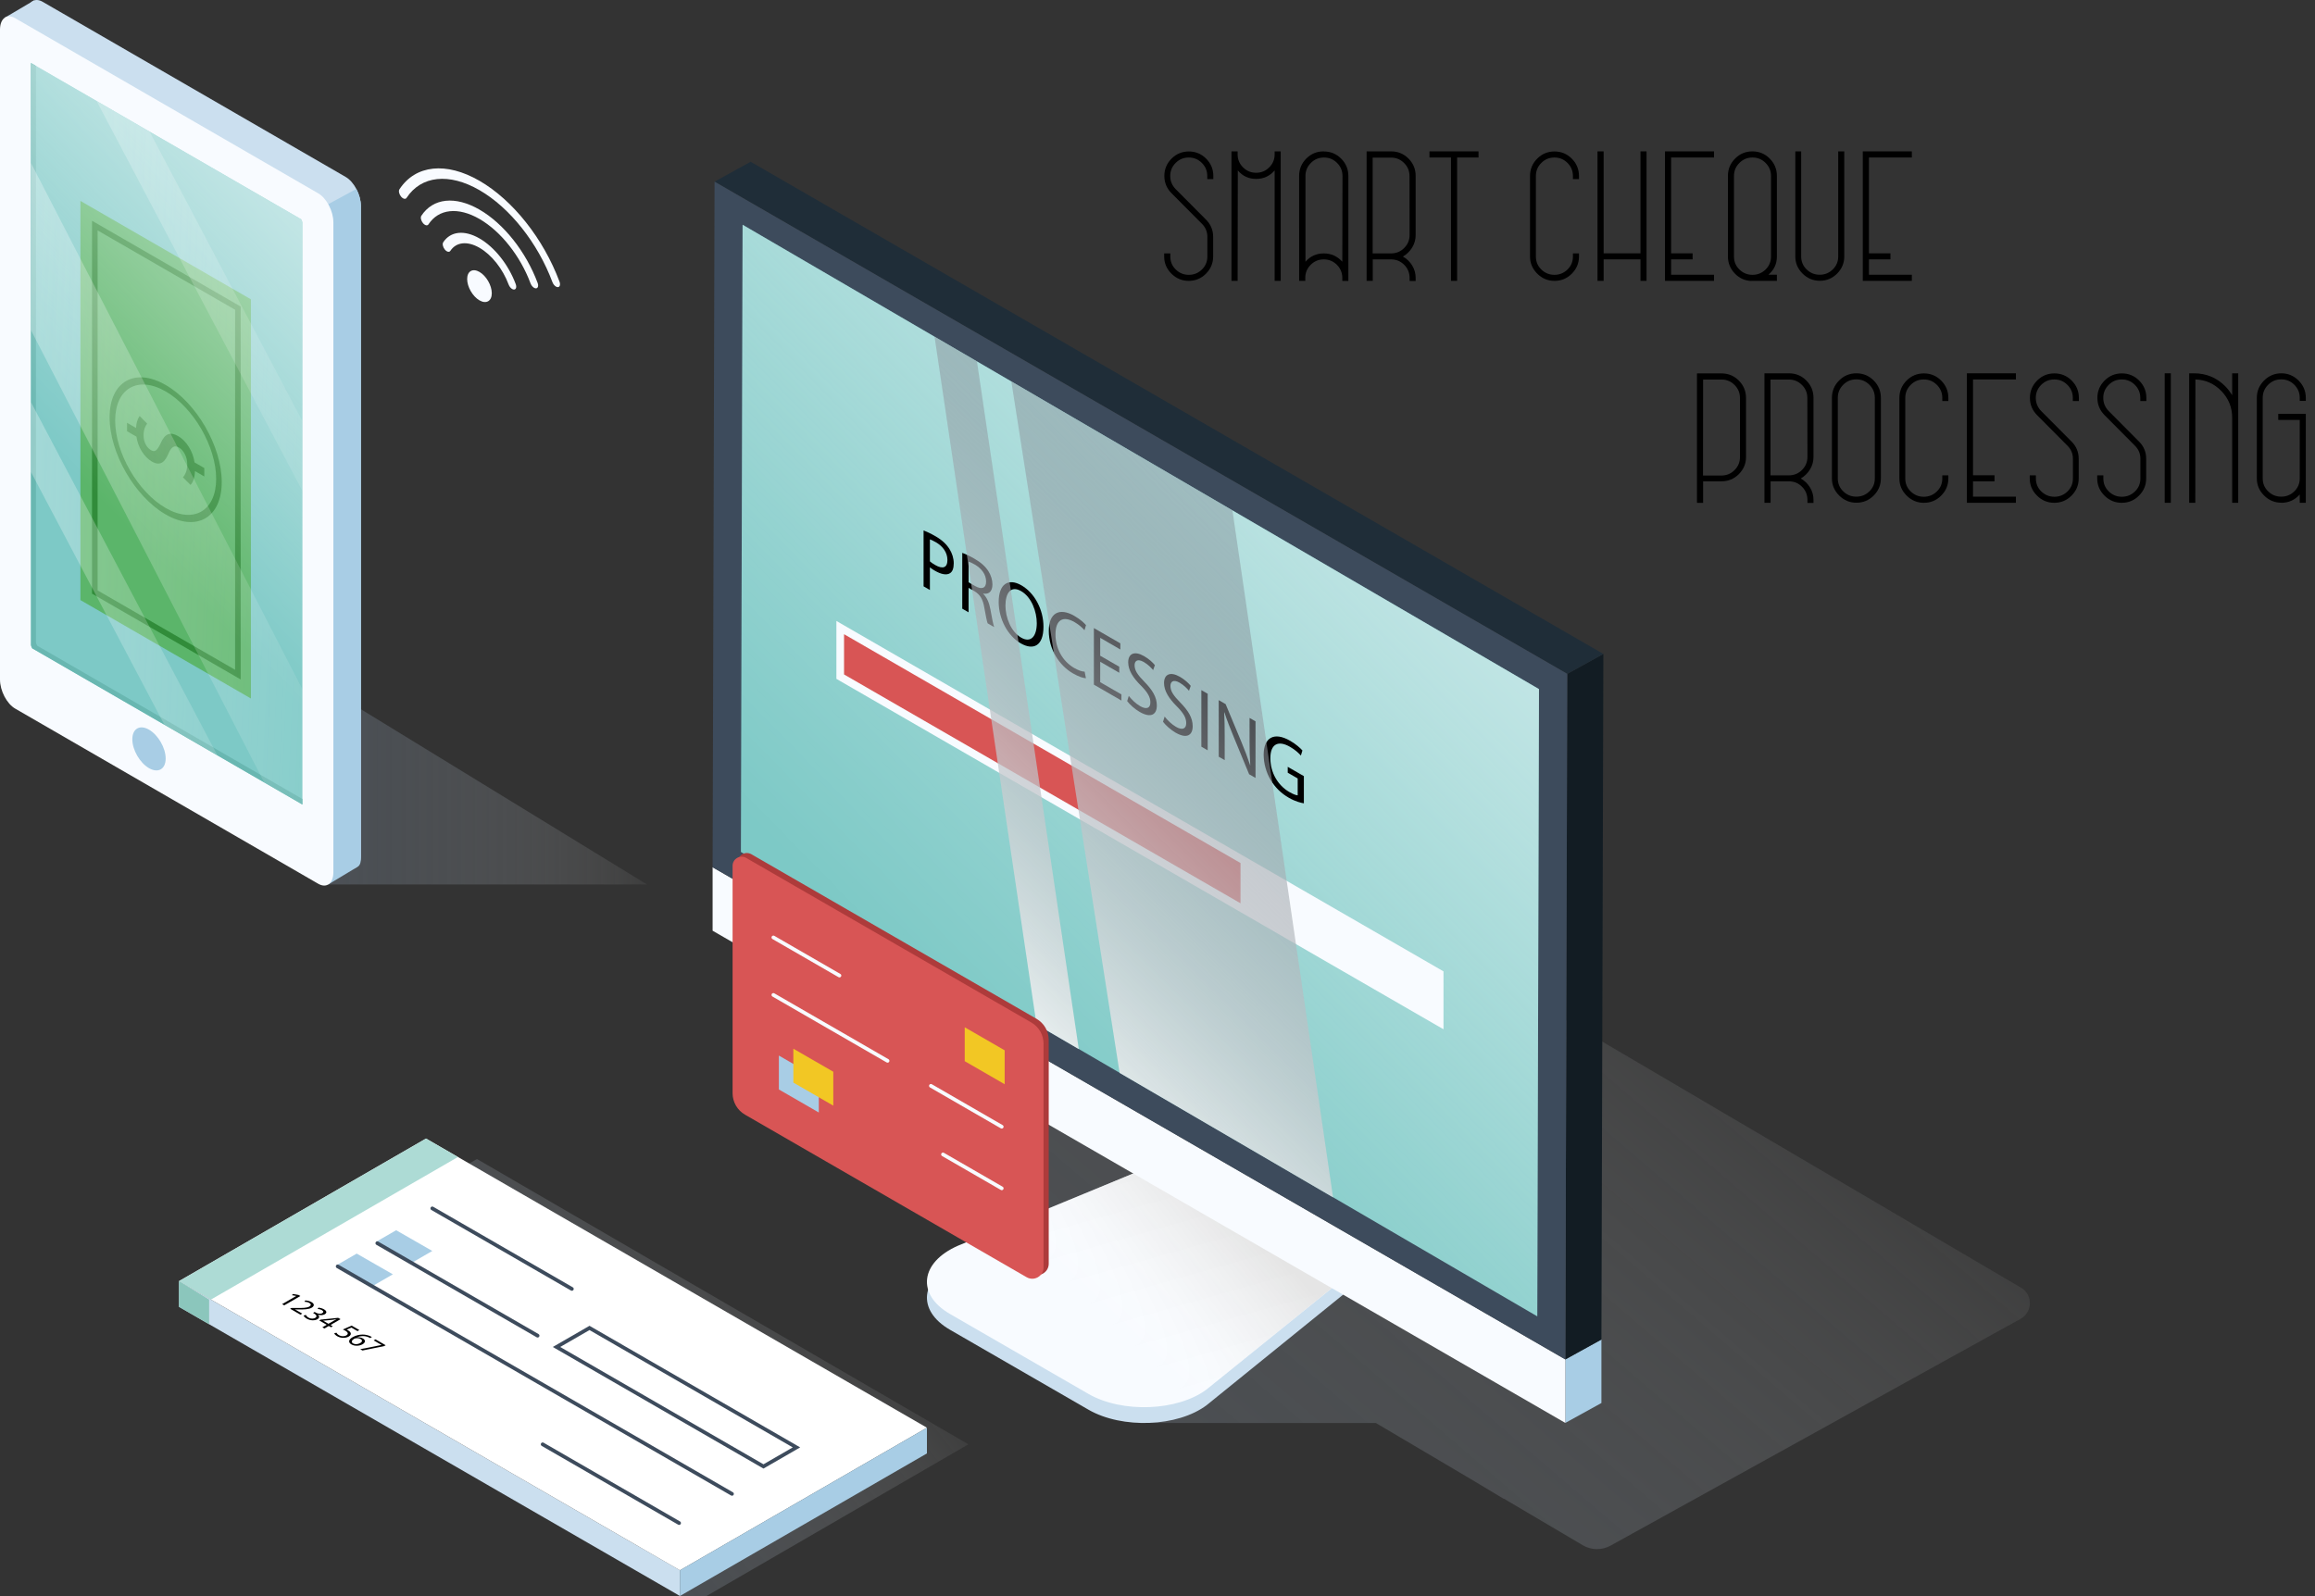 <?xml version="1.0" encoding="utf-8"?>
<!-- Generator: Adobe Illustrator 16.0.0, SVG Export Plug-In . SVG Version: 6.00 Build 0)  -->
<!DOCTYPE svg PUBLIC "-//W3C//DTD SVG 1.1//EN" "http://www.w3.org/Graphics/SVG/1.1/DTD/svg11.dtd">
<svg version="1.1" xmlns="http://www.w3.org/2000/svg" xmlns:xlink="http://www.w3.org/1999/xlink" x="0px" y="0px"
	 width="625.694px" height="431.475px" viewBox="0 0 625.694 431.475" enable-background="new 0 0 625.694 431.475"
	 xml:space="preserve">
<rect x="0" y="0" width="625.694" height="431.475" fill="#333333" stroke="none"/>
<g id="Background">
	<g id="XMLID_2289_">
		<g id="XMLID_2683_">
			<linearGradient id="XMLID_2_" gradientUnits="userSpaceOnUse" x1="199.657" y1="213.148" x2="-7.657" y2="213.148">
				<stop  offset="0.061" style="stop-color:#FFFFFF;stop-opacity:0"/>
				<stop  offset="0.12" style="stop-color:#DFE1E3;stop-opacity:0.128"/>
				<stop  offset="0.212" style="stop-color:#B3B8BD;stop-opacity:0.325"/>
				<stop  offset="0.301" style="stop-color:#9198A0;stop-opacity:0.516"/>
				<stop  offset="0.385" style="stop-color:#79818A;stop-opacity:0.697"/>
				<stop  offset="0.462" style="stop-color:#6A737D;stop-opacity:0.863"/>
				<stop  offset="0.526" style="stop-color:#656E79"/>
			</linearGradient>
			<polygon id="XMLID_1019_" opacity="0.5" fill="url(#XMLID_2_)" points="88.712,239.115 174.86,239.115 90.106,187.182 			"/>
			<path id="XMLID_2210_" fill="#CBDFEF" d="M93.434,234.258l-81.891-47.106c-2.269-1.31-4.108-4.824-4.108-7.849V3.598
				c0-3.024,1.839-4.415,4.108-3.105l81.891,47.346c2.269,1.31,4.107,4.824,4.107,7.848v175.705
				C97.542,234.417,95.703,235.568,93.434,234.258z"/>
			<path id="XMLID_2098_" fill="#A8CDE5" d="M96.316,51.08l-7.604,4.119v167.759v8.813v7.344l7.791-4.69
				c1.039-0.516,1.039-1.637,1.039-3.032V55.688C97.542,54.161,97.072,52.51,96.316,51.08z"/>
			<polygon id="XMLID_2211_" fill="#CBDFEF" points="9.185,0.128 1.28,4.792 18.168,14.661 			"/>
			<path id="XMLID_2162_" fill="#F8FBFF" d="M85.999,238.919L4.107,191.573C1.839,190.263,0,186.75,0,183.724V8.02
				c0-3.025,1.839-4.415,4.107-3.105L85.999,52.26c2.269,1.31,4.107,4.824,4.107,7.849v175.705
				C90.106,238.838,88.268,240.229,85.999,238.919z"/>
			<path id="XMLID_2218_" fill="#7DC9C6" d="M8.707,175.271c-0.154-0.252-0.314-0.656-0.331-0.869l0.001-157.35l73.022,42.225
				c0.155,0.252,0.314,0.657,0.332,0.87l-0.001,157.35L8.707,175.271z"/>
			<path id="XMLID_2579_" fill="#69B7B1" d="M10.055,174.562c-0.154-0.253-0.314-0.657-0.331-0.869l0-155.861l-1.348-0.78
				l-0.001,157.35c0.017,0.213,0.177,0.617,0.331,0.869l73.022,42.226v-1.489L10.055,174.562z"/>
			<path id="XMLID_2097_" fill="#A8CDE5" d="M44.776,205.066c0,2.873-2.017,4.038-4.505,2.602s-4.505-4.931-4.505-7.804
				s2.017-4.037,4.505-2.601S44.776,202.193,44.776,205.066z"/>
			<g id="XMLID_1894_">
				<polygon id="XMLID_2115_" fill="#5BB56A" points="67.817,80.923 67.817,188.838 21.735,162.233 21.735,54.317 				"/>
				<g id="XMLID_2109_">
					<path id="XMLID_2111_" fill="#318C3A" d="M65.054,82.879v100.813l-40.179-23.198V59.682L65.054,82.879z M63.547,181.082V83.75
						L26.382,62.292v97.332L63.547,181.082z"/>
				</g>
				<g id="XMLID_1896_">
					<path id="XMLID_2108_" fill="#318C3A" d="M43.443,119.787c-0.981,2.098-1.578,2.523-2.662,1.897
						c-0.909-0.525-1.972-1.878-1.972-3.963c0-1.806,0.573-2.631,0.848-3.028l0.117-0.168l-2.029-2.059l-0.085,0.124
						c-0.534,0.78-0.826,1.801-0.891,3.117l-2.432-1.404v2.28l2.53,1.46c0.441,2.889,2.069,5.52,4.188,6.743
						c2.519,1.455,3.667-0.24,4.531-2.286c0.776-1.763,1.583-2.199,2.785-1.505c1.323,0.764,2.247,2.613,2.247,4.497
						c0,1.956-0.728,3.025-1.041,3.395l-0.14,0.166l2.056,2.037l0.088-0.091c0.635-0.66,1.07-2.07,1.13-3.633l2.503,1.445v-2.28
						l-2.628-1.517c-0.437-2.986-2.192-5.822-4.415-7.105C45.999,116.652,44.584,117.215,43.443,119.787z"/>
					<g id="XMLID_1898_">
						<path id="XMLID_1899_" fill="#318C3A" d="M59.932,130.328c0,9.649-6.799,13.574-15.155,8.75
							c-8.356-4.825-15.155-16.601-15.155-26.25c0-9.65,6.799-13.575,15.155-8.751C53.132,108.902,59.932,120.678,59.932,130.328z
							 M31.128,113.699c0,8.689,6.123,19.294,13.648,23.639c7.525,4.344,13.648,0.81,13.648-7.88c0-8.69-6.123-19.295-13.648-23.64
							C37.251,101.474,31.128,105.008,31.128,113.699z"/>
					</g>
				</g>
			</g>
			
				<linearGradient id="XMLID_3_" gradientUnits="userSpaceOnUse" x1="-124.695" y1="134.833" x2="-5.324" y2="18.952" gradientTransform="matrix(1 0 0 1 151.661 0)">
				<stop  offset="0" style="stop-color:#FFFFFF;stop-opacity:0"/>
				<stop  offset="1" style="stop-color:#F8FBFF"/>
			</linearGradient>
			<path id="XMLID_2096_" fill="url(#XMLID_3_)" d="M8.707,175.271c-0.154-0.252-0.314-0.656-0.331-0.869l0.001-157.35
				l73.022,42.225c0.155,0.252,0.314,0.657,0.332,0.87l-0.001,157.35L8.707,175.271z"/>
			<g id="XMLID_2091_" opacity="0.6">
				
					<linearGradient id="XMLID_4_" gradientUnits="userSpaceOnUse" x1="2.21" y1="831.08" x2="-192.909" y2="1053.077" gradientTransform="matrix(0.467 0.884 -0.615 0.977 629.894 -697.972)">
					<stop  offset="0" style="stop-color:#FFFFFF;stop-opacity:0"/>
					<stop  offset="1" style="stop-color:#F8FBFF"/>
				</linearGradient>
				<polygon id="XMLID_2095_" fill="url(#XMLID_4_)" points="81.729,217.497 81.729,186.319 8.376,44.063 8.376,89.28 
					71.415,211.532 				"/>
				
					<linearGradient id="XMLID_5_" gradientUnits="userSpaceOnUse" x1="15.775" y1="843.006" x2="-179.338" y2="1064.995" gradientTransform="matrix(0.467 0.884 -0.615 0.977 629.894 -697.972)">
					<stop  offset="0" style="stop-color:#FFFFFF;stop-opacity:0"/>
					<stop  offset="1" style="stop-color:#F8FBFF"/>
				</linearGradient>
				<polygon id="XMLID_2094_" fill="url(#XMLID_5_)" points="58.762,204.215 8.376,108.736 8.376,127.613 44.425,195.925 				"/>
				
					<linearGradient id="XMLID_6_" gradientUnits="userSpaceOnUse" x1="-26.157" y1="806.153" x2="-221.273" y2="1028.145" gradientTransform="matrix(0.467 0.884 -0.615 0.977 629.894 -697.972)">
					<stop  offset="0" style="stop-color:#FFFFFF;stop-opacity:0"/>
					<stop  offset="1" style="stop-color:#F8FBFF"/>
				</linearGradient>
				<polygon id="XMLID_2093_" fill="url(#XMLID_6_)" points="81.73,113.843 40.437,35.59 26.1,27.3 81.73,132.72 				"/>
			</g>
		</g>
		<g id="XMLID_1854_">
			<linearGradient id="XMLID_7_" gradientUnits="userSpaceOnUse" x1="503.138" y1="203.656" x2="100.025" y2="674.492">
				<stop  offset="0.061" style="stop-color:#FFFFFF;stop-opacity:0"/>
				<stop  offset="0.12" style="stop-color:#DFE1E3;stop-opacity:0.128"/>
				<stop  offset="0.212" style="stop-color:#B3B8BD;stop-opacity:0.325"/>
				<stop  offset="0.301" style="stop-color:#9198A0;stop-opacity:0.516"/>
				<stop  offset="0.385" style="stop-color:#79818A;stop-opacity:0.697"/>
				<stop  offset="0.462" style="stop-color:#6A737D;stop-opacity:0.863"/>
				<stop  offset="0.526" style="stop-color:#656E79"/>
			</linearGradient>
			<path id="XMLID_2197_" opacity="0.5" fill="url(#XMLID_7_)" d="M245.999,300.845l67.243-38.663l96.375,5.64l136.632,80.313
				c3.224,1.895,3.168,6.574-0.1,8.393l-110.829,61.32c-2.354,1.311-5.227,1.272-7.546-0.1l-21.368-12.627v0.07l-9.113-5.456
				l-25.431-15.028h-60.696l20.457-24.287l-85.697-51.305C242.785,307.235,242.825,302.669,245.999,300.845z"/>
			<g id="XMLID_1857_">
				<path id="XMLID_2196_" fill="#CBDFEF" d="M256.762,359.502l37.422,21.605c9.109,5.259,24.159,4.675,31.968-1.24l45.65-36.967
					l-50.115-28.934l-62.777,27.078C248.665,345.553,247.653,354.243,256.762,359.502z"/>
				<path id="XMLID_2192_" fill="#F8FBFF" d="M256.762,355.235l37.422,21.606c9.109,5.259,24.159,4.675,31.968-1.24l42.674-34.525
					l-50.115-28.935l-59.8,24.638C248.665,341.287,247.653,349.976,256.762,355.235z"/>
				<linearGradient id="XMLID_8_" gradientUnits="userSpaceOnUse" x1="297.066" y1="355.382" x2="327.913" y2="323.195">
					<stop  offset="0" style="stop-color:#FFFFFF;stop-opacity:0"/>
					<stop  offset="0.539" style="stop-color:#EEEEEE;stop-opacity:0.539"/>
					<stop  offset="1" style="stop-color:#E5E5E5"/>
				</linearGradient>
				<path id="XMLID_2182_" fill="url(#XMLID_8_)" d="M256.762,355.235l37.422,21.606c9.109,5.259,24.159,4.675,31.968-1.24
					l42.674-34.525l-50.115-28.935l-59.8,24.638C248.665,341.287,247.653,349.976,256.762,355.235z"/>
				<g id="XMLID_1860_">
					<polygon id="XMLID_1893_" fill="#A8CDE5" points="423.075,367.521 432.83,362.142 432.83,379.304 423.075,384.683 					"/>
					<polygon id="XMLID_1892_" fill="#F8FBFF" points="423.075,367.521 423.075,384.683 192.602,251.62 192.602,234.458 					"/>
					<polygon id="XMLID_1891_" fill="#121C23" points="423.602,182.173 433.355,176.794 432.83,362.142 423.075,367.521 					"/>
					<polygon id="XMLID_1890_" fill="#1F2D38" points="193.128,49.11 202.883,43.73 433.355,176.794 423.602,182.173 					"/>
					<polygon id="XMLID_1889_" fill="#3D4B5C" points="423.602,182.173 423.075,367.521 192.602,234.458 193.128,49.11 					"/>
					<g id="XMLID_1861_">
						<polygon id="XMLID_1888_" fill="#7DC9C6" points="415.954,186.298 415.496,355.87 200.249,230.333 200.707,60.761 						"/>
						<linearGradient id="XMLID_10_" gradientUnits="userSpaceOnUse" x1="248.253" y1="267.08" x2="485.474" y2="34.159">
							<stop  offset="0" style="stop-color:#FFFFFF;stop-opacity:0"/>
							<stop  offset="1" style="stop-color:#F8FBFF"/>
						</linearGradient>
						<polygon id="XMLID_2223_" fill="url(#XMLID_10_)" points="415.954,186.298 415.496,355.87 200.249,230.333 200.707,60.761 
													"/>
						<g id="XMLID_2344_">
							<g id="XMLID_2333_">
								<path d="M249.623,143.407c0.825,0.318,1.906,0.806,3.281,1.6c1.69,0.976,2.928,2.145,3.714,3.415
									c0.727,1.146,1.159,2.507,1.159,3.868c0,1.384-0.354,2.27-1.021,2.678c-0.904,0.59-2.377,0.307-4.048-0.658
									c-0.511-0.295-0.982-0.59-1.376-0.931v6.126l-1.709-0.987V143.407z M251.332,151.769c0.374,0.329,0.845,0.646,1.415,0.976
									c2.063,1.191,3.321,0.76,3.321-1.35c0-2.02-1.238-3.71-3.125-4.8c-0.746-0.431-1.316-0.691-1.611-0.771V151.769z"/>
								<path d="M260.078,149.467c0.864,0.295,2.103,0.896,3.282,1.577c1.828,1.055,3.006,2.122,3.832,3.46
									c0.668,1.066,1.041,2.325,1.041,3.505c0,2.019-1.101,2.723-2.496,2.461v0.068c1.021,0.998,1.631,2.439,1.946,4.209
									c0.432,2.382,0.746,4.039,1.021,4.788l-1.768-1.021c-0.217-0.556-0.511-2.042-0.885-4.164
									c-0.394-2.337-1.101-3.54-2.653-4.504l-1.611-0.93v6.625l-1.709-0.986V149.467z M261.788,157.419l1.749,1.01
									c1.828,1.056,2.987,0.568,2.987-1.18c0-1.974-1.238-3.551-3.046-4.617c-0.824-0.477-1.415-0.727-1.689-0.794V157.419z"/>
								<path d="M282.029,169.423c0,5.264-2.771,6.456-6.151,4.503c-3.497-2.019-5.954-6.568-5.954-11.197
									c0-4.855,2.614-6.522,6.151-4.48C279.691,160.336,282.029,164.886,282.029,169.423z M271.752,163.739
									c0,3.268,1.533,7.08,4.225,8.634c2.711,1.565,4.244-0.431,4.244-3.903c0-3.041-1.375-7.011-4.225-8.656
									C273.167,158.181,271.752,160.381,271.752,163.739z"/>
								<path d="M293.507,183.356c-0.628,0-1.886-0.363-3.498-1.293c-3.733-2.155-6.543-6.5-6.543-11.515
									c0-4.788,2.811-6.41,6.917-4.039c1.651,0.953,2.692,1.963,3.144,2.496l-0.412,1.373c-0.648-0.738-1.572-1.543-2.672-2.179
									c-3.105-1.792-5.168-0.692-5.168,3.324c0,3.744,1.867,7.227,5.09,9.087c1.041,0.601,2.103,0.964,2.79,0.976L293.507,183.356
									z"/>
								<path d="M302.509,181.883l-5.149-2.973v5.514l5.738,3.313v1.656l-7.447-4.3V169.8l7.152,4.13v1.656l-5.443-3.143v4.833
									l5.149,2.973V181.883z"/>
								<path d="M305.084,188.134c0.766,0.987,1.886,2.087,3.066,2.768c1.748,1.01,2.77,0.533,2.77-1.01
									c0-1.429-0.707-2.655-2.495-4.481c-2.162-2.133-3.498-4.197-3.498-6.353c0-2.382,1.71-3.165,4.284-1.679
									c1.355,0.783,2.338,1.713,2.928,2.439l-0.472,1.339c-0.433-0.522-1.317-1.486-2.515-2.178
									c-1.809-1.044-2.496-0.193-2.496,0.851c0,1.429,0.805,2.598,2.633,4.47c2.24,2.292,3.379,4.197,3.379,6.443
									c0,2.36-1.513,3.528-4.637,1.725c-1.277-0.737-2.672-1.974-3.379-2.927L305.084,188.134z"/>
								<path d="M314.773,193.729c0.766,0.987,1.887,2.088,3.066,2.769c1.748,1.009,2.77,0.533,2.77-1.01
									c0-1.43-0.707-2.655-2.495-4.481c-2.161-2.133-3.498-4.198-3.498-6.354c0-2.382,1.71-3.165,4.284-1.679
									c1.355,0.782,2.338,1.713,2.928,2.439l-0.472,1.339c-0.433-0.522-1.316-1.486-2.515-2.178
									c-1.809-1.044-2.496-0.193-2.496,0.851c0,1.43,0.805,2.598,2.633,4.47c2.24,2.292,3.379,4.198,3.379,6.444
									c0,2.36-1.512,3.528-4.637,1.725c-1.277-0.737-2.672-1.974-3.379-2.927L314.773,193.729z"/>
								<path d="M326.408,187.558v15.293l-1.709-0.986v-15.293L326.408,187.558z"/>
								<path d="M329.396,204.576v-15.293l1.866,1.077l4.245,10.188c0.981,2.359,1.748,4.413,2.377,6.341l0.039,0
									c-0.156-2.133-0.196-4.017-0.196-6.399v-6.399l1.611,0.931v15.293l-1.729-0.998l-4.205-10.188
									c-0.923-2.235-1.808-4.493-2.476-6.535l-0.06-0.012c0.1,1.986,0.139,3.846,0.139,6.388v6.534L329.396,204.576z"/>
								<path d="M352.408,217.181c-0.767-0.125-2.279-0.476-4.067-1.508c-2.005-1.157-3.655-2.701-4.952-4.879
									c-1.14-1.928-1.848-4.379-1.848-6.761c0.02-4.549,2.731-6.319,7.172-3.755c1.533,0.885,2.732,1.962,3.302,2.609
									l-0.413,1.373c-0.707-0.771-1.592-1.577-2.927-2.348c-3.224-1.861-5.325-0.761-5.325,3.074c0,3.88,2.023,7.34,5.108,9.121
									c1.12,0.646,1.886,0.907,2.279,0.907v-4.561l-2.692-1.554v-1.589l4.363,2.519V217.181z"/>
							</g>
							<polygon id="XMLID_2274_" fill="#F8FBFF" points="390.144,278.264 226.06,183.53 226.06,167.875 390.144,262.609 							"/>
							<polygon id="XMLID_2279_" fill="#D85555" points="335.283,233.322 228.127,171.456 228.127,182.336 335.283,244.204 							
								"/>
						</g>
						<linearGradient id="XMLID_12_" gradientUnits="userSpaceOnUse" x1="254.027" y1="276.203" x2="428.935" y2="101.295">
							<stop  offset="0" style="stop-color:#FFFFFF"/>
							<stop  offset="0.235" style="stop-color:#C6CACE;stop-opacity:0.765"/>
							<stop  offset="0.494" style="stop-color:#8F959D;stop-opacity:0.506"/>
							<stop  offset="0.717" style="stop-color:#666F7A;stop-opacity:0.283"/>
							<stop  offset="0.893" style="stop-color:#4D5864;stop-opacity:0.107"/>
							<stop  offset="1" style="stop-color:#444F5C;stop-opacity:0"/>
						</linearGradient>
						<polygon id="XMLID_1887_" fill="url(#XMLID_12_)" points="302.611,290.061 360.293,323.702 333.099,137.975 273.341,103.123 
													"/>
						<linearGradient id="XMLID_13_" gradientUnits="userSpaceOnUse" x1="218.613" y1="240.788" x2="393.521" y2="65.88">
							<stop  offset="0" style="stop-color:#FFFFFF"/>
							<stop  offset="0.235" style="stop-color:#C6CACE;stop-opacity:0.765"/>
							<stop  offset="0.494" style="stop-color:#8F959D;stop-opacity:0.506"/>
							<stop  offset="0.717" style="stop-color:#666F7A;stop-opacity:0.283"/>
							<stop  offset="0.893" style="stop-color:#4D5864;stop-opacity:0.107"/>
							<stop  offset="1" style="stop-color:#444F5C;stop-opacity:0"/>
						</linearGradient>
						<polygon id="XMLID_1885_" fill="url(#XMLID_13_)" points="280.148,276.959 291.571,283.622 264.047,97.703 252.587,91.019 
													"/>
					</g>
				</g>
			</g>
		</g>
		<g id="XMLID_2314_">
			<path id="XMLID_2319_" fill="#AD3B3B" d="M278.875,344.294l-76.12-43.947c-2.075-1.198-3.354-3.412-3.354-5.809v-61.467
				c0-1.892,2.047-3.073,3.685-2.128l77.073,44.498c2.036,1.176,3.29,3.348,3.29,5.698v60.514
				C283.449,344.001,280.908,345.468,278.875,344.294z"/>
			<path id="XMLID_2318_" fill="#D85555" d="M277.475,345.294l-76.12-43.947c-2.075-1.198-3.354-3.412-3.354-5.809v-61.468
				c0-1.891,2.047-3.072,3.685-2.127l77.073,44.498c2.036,1.176,3.29,3.348,3.29,5.697v60.515
				C282.049,345.001,279.508,346.468,277.475,345.294z"/>
			<g id="XMLID_966_">
				<g id="XMLID_929_">
					
						<line id="XMLID_1003_" fill="none" stroke="#F8FBFF" stroke-linecap="round" stroke-miterlimit="10" x1="251.604" y1="293.558" x2="270.747" y2="304.611"/>
					
						<line id="XMLID_1895_" fill="none" stroke="#F8FBFF" stroke-linecap="round" stroke-miterlimit="10" x1="209.029" y1="268.978" x2="239.888" y2="286.794"/>
					
						<line id="XMLID_963_" fill="none" stroke="#F8FBFF" stroke-linecap="round" stroke-miterlimit="10" x1="254.873" y1="312.1" x2="270.747" y2="321.264"/>
					
						<line id="XMLID_999_" fill="none" stroke="#F8FBFF" stroke-linecap="round" stroke-miterlimit="10" x1="209.029" y1="253.434" x2="226.885" y2="263.743"/>
				</g>
				<polygon id="XMLID_2315_" fill="#F2C724" points="271.538,293.121 260.742,286.887 260.742,277.722 271.538,283.956 				"/>
				<polygon id="XMLID_945_" fill="#A8CDE5" points="221.309,300.767 210.513,294.535 210.513,285.37 221.309,291.603 				"/>
				<polygon id="XMLID_1004_" fill="#F2C724" points="225.221,298.913 214.425,292.679 214.425,283.515 225.221,289.748 				"/>
			</g>
		</g>
		<g id="XMLID_1097_">
			<linearGradient id="XMLID_14_" gradientUnits="userSpaceOnUse" x1="242.195" y1="311.581" x2="33.403" y2="476.961">
				<stop  offset="0.061" style="stop-color:#FFFFFF;stop-opacity:0"/>
				<stop  offset="0.12" style="stop-color:#DFE1E3;stop-opacity:0.128"/>
				<stop  offset="0.212" style="stop-color:#B3B8BD;stop-opacity:0.325"/>
				<stop  offset="0.301" style="stop-color:#9198A0;stop-opacity:0.516"/>
				<stop  offset="0.385" style="stop-color:#79818A;stop-opacity:0.697"/>
				<stop  offset="0.462" style="stop-color:#6A737D;stop-opacity:0.863"/>
				<stop  offset="0.526" style="stop-color:#656E79"/>
			</linearGradient>
			<polygon id="XMLID_1341_" opacity="0.5" fill="url(#XMLID_14_)" points="183.771,431.475 190.966,431.475 261.735,390.467 
				128.915,313.338 99.875,329.943 			"/>
			<g id="XMLID_1092_">
				<polygon id="XMLID_1090_" fill="#CBDFEF" points="183.771,431.475 48.381,353.307 48.381,346.353 183.771,424.521 				"/>
				<g id="XMLID_1083_">
					<polygon id="XMLID_2407_" fill="#FFFFFF" points="183.771,424.521 48.381,346.353 115.14,307.81 250.53,385.978 					"/>
					<polygon id="XMLID_1022_" fill="#ADDBD5" points="123.774,312.795 115.14,307.81 48.381,346.353 57.016,351.338 					"/>
					
						<line id="XMLID_2477_" fill="none" stroke="#3D4B5C" stroke-linecap="round" stroke-miterlimit="10" x1="116.84" y1="326.687" x2="154.564" y2="348.458"/>
					
						<line id="XMLID_2481_" fill="none" stroke="#3D4B5C" stroke-linecap="round" stroke-miterlimit="10" x1="146.668" y1="390.467" x2="183.544" y2="411.758"/>
					<polygon id="XMLID_2397_" fill="none" stroke="#3D4B5C" stroke-linecap="round" stroke-miterlimit="10" points="
						206.351,396.45 150.413,364.154 159.329,359.006 215.267,391.302 					"/>
					<polygon id="XMLID_2482_" fill="#A8CDE5" points="111.349,341.367 101.58,335.763 107.071,332.592 116.84,338.196 					"/>
					<polygon id="XMLID_1082_" fill="#A8CDE5" points="100.689,347.682 90.92,342.079 96.412,338.909 106.181,344.511 					"/>
					
						<line id="XMLID_2478_" fill="none" stroke="#3D4B5C" stroke-linecap="round" stroke-miterlimit="10" x1="101.977" y1="336.096" x2="145.302" y2="361.098"/>
					
						<line id="XMLID_2479_" fill="none" stroke="#3D4B5C" stroke-linecap="round" stroke-miterlimit="10" x1="91.265" y1="342.369" x2="197.841" y2="403.872"/>
					<g id="XMLID_1045_">
						<path d="M80.065,350.365l-0.014-0.008l-1.168-0.201l0.335-0.326l1.464,0.257l0.504,0.29l-4.363,2.52l-0.571-0.329
							L80.065,350.365z"/>
						<path d="M78.411,353.813l0.363-0.21l0.913,0.008c2.175,0.031,3.242-0.004,3.907-0.379c0.443-0.256,0.638-0.617-0.014-0.992
							c-0.396-0.229-0.926-0.303-1.296-0.322l0.229-0.349c0.557,0.026,1.174,0.166,1.678,0.457c0.939,0.543,0.692,1.144,0.067,1.504
							c-0.806,0.465-2.041,0.504-3.847,0.484l-0.672-0.016l-0.014,0.008l1.961,1.132l-0.49,0.283L78.411,353.813z"/>
						<path d="M82.672,355.49c0.06,0.158,0.281,0.48,0.69,0.717c0.759,0.438,1.478,0.295,1.833,0.082
							c0.604-0.357,0.315-0.826-0.255-1.156l-0.329-0.189l0.443-0.256l0.329,0.189c0.43,0.248,1.195,0.435,1.712,0.137
							c0.349-0.202,0.436-0.508-0.108-0.822c-0.349-0.201-0.839-0.306-1.162-0.337l0.276-0.337c0.396,0.035,1.006,0.193,1.476,0.465
							c0.859,0.496,0.739,1.016,0.209,1.322c-0.45,0.259-1.101,0.324-1.833,0.127l-0.014,0.008c0.43,0.372,0.463,0.856-0.148,1.209
							c-0.698,0.403-1.852,0.442-2.899-0.162c-0.49-0.283-0.766-0.621-0.84-0.826L82.672,355.49z"/>
						<path d="M87.119,358.84l1.188-0.687l-2.027-1.17l0.39-0.225l4.732-0.484l0.638,0.367l-2.712,1.566l0.611,0.353l-0.463,0.268
							l-0.611-0.353l-1.188,0.686L87.119,358.84z M88.77,357.886l1.457-0.841c0.229-0.132,0.463-0.26,0.706-0.384l-0.021-0.012
							c-0.39,0.07-0.686,0.116-1.007,0.163l-2.551,0.24l-0.013,0.008L88.77,357.886z"/>
						<path d="M96.627,359.865l-1.665-0.961l-1.289,0.55c0.114,0.051,0.222,0.097,0.383,0.19c0.336,0.193,0.597,0.43,0.705,0.678
							c0.148,0.311,0.054,0.69-0.497,1.008c-0.853,0.492-2.168,0.469-3.114-0.077c-0.477-0.275-0.746-0.586-0.819-0.783l0.597-0.174
							c0.074,0.166,0.295,0.449,0.692,0.678c0.557,0.321,1.396,0.388,1.98,0.051c0.558-0.329,0.583-0.779-0.289-1.283
							c-0.248-0.144-0.469-0.24-0.651-0.321l2.376-1.047l2.088,1.205L96.627,359.865z"/>
						<path d="M100.034,361.739c-0.115-0.073-0.274-0.159-0.47-0.24c-1.08-0.445-2.249-0.337-3.067,0.02l0.02,0.012
							c0.483-0.039,1.075,0.038,1.557,0.317c0.772,0.445,0.759,1.081-0.093,1.574c-0.799,0.461-2.081,0.573-2.986,0.05
							c-0.934-0.539-0.82-1.31,0.314-1.965c0.859-0.496,1.846-0.709,2.705-0.709c0.719,0.004,1.423,0.154,2.041,0.434
							c0.202,0.085,0.356,0.167,0.463,0.229L100.034,361.739z M97.35,363.095c0.624-0.36,0.644-0.783,0.1-1.097
							c-0.355-0.206-0.906-0.268-1.383-0.179c-0.107,0.016-0.222,0.051-0.329,0.112c-0.705,0.423-0.906,0.919-0.288,1.275
							C95.959,363.502,96.725,363.456,97.35,363.095z"/>
						<path d="M104.234,363.683l-0.389,0.225l-5.874,1.198l-0.612-0.354l5.754-1.135l0.014-0.008l-2.136-1.233l0.49-0.283
							L104.234,363.683z"/>
					</g>
				</g>
				<polygon id="XMLID_1088_" fill="#A8CDE5" points="183.771,431.475 183.771,424.521 250.53,385.978 250.53,392.932 				"/>
				<polygon id="XMLID_1091_" fill="#8BC6BC" points="48.381,346.353 48.381,353.307 56.519,358.005 56.519,351.338 				"/>
			</g>
		</g>
		<g id="XMLID_2926_">
			<path id="XMLID_3089_" fill="#F8FBFF" d="M150.267,77.478c-0.388-0.224-0.761-0.677-0.961-1.211
				c-3.954-10.595-11.507-20.121-19.714-24.859c-8.205-4.737-15.757-3.935-19.711,2.094c-0.291,0.443-0.955,0.282-1.487-0.359
				c-0.529-0.641-0.723-1.522-0.432-1.966c4.338-6.616,12.626-7.496,21.63-2.298c9.005,5.199,17.294,15.652,21.633,27.279
				c0.291,0.78,0.097,1.437-0.432,1.467C150.625,77.634,150.445,77.581,150.267,77.478z"/>
			<path id="XMLID_3084_" fill="#F8FBFF" d="M144.348,77.805c-0.388-0.224-0.761-0.677-0.961-1.211
				c-2.767-7.416-8.054-14.083-13.795-17.397c-5.741-3.315-11.028-2.753-13.794,1.467c-0.291,0.445-0.951,0.289-1.487-0.359
				c-0.529-0.641-0.723-1.522-0.432-1.965c3.15-4.808,9.171-5.448,15.713-1.671c6.542,3.777,12.563,11.37,15.715,19.818
				c0.291,0.779,0.097,1.436-0.432,1.467C144.706,77.961,144.526,77.908,144.348,77.805z"/>
			<path id="XMLID_2931_" fill="#F8FBFF" d="M138.43,78.133c-0.388-0.224-0.761-0.677-0.961-1.211
				c-1.58-4.234-4.598-8.042-7.877-9.935c-3.278-1.893-6.296-1.572-7.877,0.837c-0.292,0.443-0.96,0.282-1.487-0.36
				c-0.53-0.643-0.723-1.522-0.432-1.966c1.966-2.995,5.72-3.393,9.796-1.04c4.078,2.354,7.832,7.088,9.796,12.354
				c0.291,0.78,0.097,1.437-0.432,1.467C138.788,78.289,138.608,78.236,138.43,78.133z"/>
			<path id="XMLID_2930_" fill="#F8FBFF" d="M132.92,79.279c0,2.123-1.49,2.983-3.329,1.921c-1.838-1.061-3.328-3.642-3.328-5.765
				c0-2.123,1.49-2.983,3.328-1.921C131.43,74.575,132.92,77.156,132.92,79.279z"/>
		</g>
	</g>
	<g>
		<path d="M316.606,73.98c-1.294-1.294-1.953-2.832-1.953-4.614v-0.854h1.66v0.854c0,1.367,0.488,2.539,1.465,3.491
			s2.148,1.44,3.54,1.44s2.563-0.488,3.54-1.44s1.465-2.124,1.465-3.491v-5.347c0-1.367-0.488-2.539-1.465-3.516l-8.203-8.252
			c-1.294-1.294-1.953-2.856-1.953-4.688s0.659-3.394,1.953-4.688s2.856-1.929,4.663-1.929s3.369,0.635,4.663,1.929
			s1.953,2.856,1.953,4.688v0.854h-1.636v-0.854c0-1.367-0.488-2.539-1.465-3.516s-2.148-1.465-3.54-1.465s-2.563,0.488-3.54,1.465
			s-1.465,2.148-1.465,3.516s0.488,2.539,1.44,3.54l8.203,8.252c1.294,1.27,1.953,2.832,1.953,4.663v5.347
			c0,1.807-0.659,3.345-1.953,4.639s-2.856,1.929-4.663,1.929S317.9,75.274,316.606,73.98z"/>
		<path d="M334.502,75.933h-1.66v-35.01h1.66v0.806c0,1.367,0.488,2.539,1.465,3.516s2.148,1.465,3.54,1.465s2.563-0.488,3.54-1.465
			s1.465-2.148,1.465-3.516v-0.806h1.636v35.01h-1.636V46.075c-1.343,1.538-3.003,2.295-5.005,2.295s-3.662-0.757-4.956-2.295
			L334.502,75.933z"/>
		<path d="M357.817,40.948c1.807,0,3.369,0.635,4.663,1.929s1.953,2.856,1.953,4.688v28.394h-1.636v-0.806
			c0-1.392-0.488-2.588-1.465-3.564s-2.148-1.465-3.54-1.465s-2.563,0.488-3.54,1.465s-1.465,2.148-1.465,3.54v0.806h-1.66V47.54
			c0-1.831,0.659-3.394,1.953-4.688s2.856-1.929,4.663-1.929L357.817,40.948z M362.847,47.564c0-1.367-0.488-2.539-1.465-3.516
			s-2.148-1.465-3.54-1.465s-2.563,0.488-3.54,1.465s-1.465,2.148-1.465,3.516v23.193c1.294-1.489,2.954-2.246,4.956-2.246
			s3.662,0.757,5.005,2.246L362.847,47.564z"/>
		<path d="M380.669,42.852c1.294,1.294,1.953,2.856,1.953,4.688v15.991c0,1.245-0.317,2.368-0.952,3.394s-1.465,1.831-2.49,2.441
			c1.025,0.562,1.855,1.367,2.49,2.393s0.952,2.148,0.952,3.394v0.806h-1.636v-0.806c0-1.392-0.488-2.588-1.465-3.564
			s-2.148-1.465-3.54-1.465h-4.956v5.811h-1.66v-35.01h6.616C377.813,40.923,379.375,41.558,380.669,42.852z M380.962,47.588
			c0-1.367-0.488-2.539-1.465-3.516s-2.148-1.465-3.54-1.465h-4.956v25.903h4.956c1.392,0,2.588-0.488,3.564-1.465
			s1.465-2.148,1.465-3.516L380.962,47.588z"/>
		<path d="M386.357,40.923h13.257v1.66h-5.786v33.35h-1.66v-33.35h-5.811V40.923z"/>
		<path d="M415.483,73.98c-1.294-1.294-1.953-2.832-1.953-4.614V47.564c0-1.831,0.659-3.394,1.953-4.688s2.856-1.929,4.663-1.929
			s3.369,0.635,4.663,1.929s1.953,2.856,1.953,4.688v0.854h-1.636v-0.854c0-1.367-0.488-2.539-1.465-3.516s-2.148-1.465-3.54-1.465
			s-2.563,0.488-3.54,1.465s-1.465,2.148-1.465,3.516v21.802c0,1.367,0.488,2.539,1.465,3.491s2.148,1.44,3.54,1.44
			s2.563-0.488,3.54-1.44s1.465-2.124,1.465-3.491v-0.854h1.636v0.854c0,1.807-0.659,3.345-1.953,4.639s-2.856,1.929-4.663,1.929
			S416.777,75.274,415.483,73.98z"/>
		<path d="M433.428,75.933h-1.66v-35.01h1.66v27.563h9.961V40.923h1.636v35.01h-1.636v-5.811h-9.961V75.933z"/>
		<path d="M450.005,40.923h13.257v1.66h-11.597v25.903h5.811v1.636h-5.811v4.15h11.597v1.66h-13.257V40.923z"/>
		<path d="M473.345,75.958c-1.782-0.073-3.271-0.757-4.492-2.051s-1.831-2.808-1.831-4.565V47.54c0-1.831,0.659-3.394,1.953-4.688
			s2.856-1.929,4.663-1.929s3.369,0.635,4.663,1.929s1.953,2.856,1.953,4.688v21.802c0,2.002-0.757,3.638-2.295,4.932h2.295v1.66
			h-6.909V75.958z M468.657,69.366c0,1.367,0.488,2.539,1.465,3.491s2.148,1.44,3.54,1.44s2.563-0.488,3.54-1.44
			s1.465-2.124,1.465-3.491V47.564c0-1.367-0.488-2.539-1.465-3.516s-2.148-1.465-3.54-1.465s-2.563,0.488-3.54,1.465
			s-1.465,2.148-1.465,3.516V69.366z"/>
		<path d="M486.821,40.923v28.418c0,1.367,0.488,2.539,1.465,3.491s2.148,1.44,3.54,1.44s2.563-0.488,3.54-1.44
			s1.465-2.124,1.465-3.491V40.923h1.636v28.418c0,1.807-0.659,3.345-1.953,4.639s-2.856,1.929-4.663,1.929
			s-3.369-0.659-4.663-1.953s-1.953-2.832-1.953-4.614V40.923H486.821z"/>
		<path d="M503.472,40.923h13.257v1.66h-11.597v25.903h5.811v1.636h-5.811v4.15h11.597v1.66h-13.257V40.923z"/>
		<path d="M460.313,135.958h-1.66v-35.01h6.616c1.831,0,3.394,0.635,4.688,1.929s1.953,2.856,1.953,4.688v15.991
			c0,1.807-0.659,3.345-1.953,4.639s-2.856,1.929-4.688,1.929h-4.956V135.958z M460.289,128.56h4.956
			c1.392,0,2.588-0.488,3.564-1.465s1.465-2.148,1.465-3.516v-15.991c0-1.367-0.488-2.539-1.465-3.516s-2.148-1.465-3.54-1.465
			h-4.956L460.289,128.56z"/>
		<path d="M488.194,102.852c1.294,1.294,1.953,2.856,1.953,4.688v15.991c0,1.245-0.317,2.368-0.952,3.394s-1.465,1.831-2.49,2.441
			c1.025,0.562,1.855,1.367,2.49,2.393s0.952,2.148,0.952,3.394v0.806h-1.636v-0.806c0-1.392-0.488-2.588-1.465-3.564
			s-2.148-1.465-3.54-1.465h-4.956v5.811h-1.66v-35.01h6.616C485.338,100.923,486.9,101.558,488.194,102.852z M488.487,107.588
			c0-1.367-0.488-2.539-1.465-3.516s-2.148-1.465-3.54-1.465h-4.956v25.903h4.956c1.392,0,2.588-0.488,3.564-1.465
			s1.465-2.148,1.465-3.516L488.487,107.588z"/>
		<path d="M506.407,102.852c1.294,1.294,1.953,2.856,1.953,4.688v21.802c0,1.807-0.659,3.345-1.953,4.639s-2.856,1.929-4.663,1.929
			s-3.369-0.659-4.663-1.953s-1.953-2.832-1.953-4.614V107.54c0-1.831,0.659-3.394,1.953-4.688s2.856-1.929,4.663-1.929
			S505.113,101.558,506.407,102.852z M506.725,107.54c0-1.367-0.488-2.539-1.465-3.516s-2.148-1.465-3.54-1.465
			s-2.563,0.488-3.54,1.465s-1.465,2.148-1.465,3.516v21.802c0,1.367,0.488,2.539,1.465,3.491s2.148,1.44,3.54,1.44
			s2.563-0.488,3.54-1.44s1.465-2.124,1.465-3.491V107.54z"/>
		<path d="M515.318,133.98c-1.294-1.294-1.953-2.832-1.953-4.614v-21.802c0-1.831,0.659-3.394,1.953-4.688s2.856-1.929,4.663-1.929
			s3.369,0.635,4.663,1.929s1.953,2.856,1.953,4.688v0.854h-1.636v-0.854c0-1.367-0.488-2.539-1.465-3.516s-2.148-1.465-3.54-1.465
			s-2.563,0.488-3.54,1.465s-1.465,2.148-1.465,3.516v21.802c0,1.367,0.488,2.539,1.465,3.491s2.148,1.44,3.54,1.44
			s2.563-0.488,3.54-1.44s1.465-2.124,1.465-3.491v-0.854h1.636v0.854c0,1.807-0.659,3.345-1.953,4.639s-2.856,1.929-4.663,1.929
			S516.612,135.274,515.318,133.98z"/>
		<path d="M531.603,100.923h13.257v1.66h-11.597v25.903h5.811v1.636h-5.811v4.15h11.597v1.66h-13.257V100.923z"/>
		<path d="M550.548,133.98c-1.294-1.294-1.953-2.832-1.953-4.614v-0.854h1.66v0.854c0,1.367,0.488,2.539,1.465,3.491
			s2.148,1.44,3.54,1.44s2.563-0.488,3.54-1.44s1.465-2.124,1.465-3.491v-5.347c0-1.367-0.488-2.539-1.465-3.516l-8.203-8.252
			c-1.294-1.294-1.953-2.856-1.953-4.688s0.659-3.394,1.953-4.688s2.856-1.929,4.663-1.929s3.369,0.635,4.663,1.929
			s1.953,2.856,1.953,4.688v0.854h-1.636v-0.854c0-1.367-0.488-2.539-1.465-3.516s-2.148-1.465-3.54-1.465s-2.563,0.488-3.54,1.465
			s-1.465,2.148-1.465,3.516s0.488,2.539,1.44,3.54l8.203,8.252c1.294,1.27,1.953,2.832,1.953,4.663v5.347
			c0,1.807-0.659,3.345-1.953,4.639s-2.856,1.929-4.663,1.929S551.842,135.274,550.548,133.98z"/>
		<path d="M568.785,133.98c-1.294-1.294-1.953-2.832-1.953-4.614v-0.854h1.66v0.854c0,1.367,0.488,2.539,1.465,3.491
			s2.148,1.44,3.54,1.44s2.563-0.488,3.54-1.44s1.465-2.124,1.465-3.491v-5.347c0-1.367-0.488-2.539-1.465-3.516l-8.203-8.252
			c-1.294-1.294-1.953-2.856-1.953-4.688s0.659-3.394,1.953-4.688s2.856-1.929,4.663-1.929s3.369,0.635,4.663,1.929
			s1.953,2.856,1.953,4.688v0.854h-1.636v-0.854c0-1.367-0.488-2.539-1.465-3.516s-2.148-1.465-3.54-1.465s-2.563,0.488-3.54,1.465
			s-1.465,2.148-1.465,3.516s0.488,2.539,1.44,3.54l8.203,8.252c1.294,1.27,1.953,2.832,1.953,4.663v5.347
			c0,1.807-0.659,3.345-1.953,4.639s-2.856,1.929-4.663,1.929S570.079,135.274,568.785,133.98z"/>
		<path d="M585.069,135.933v-35.01h1.66v35.01H585.069z"/>
		<path d="M593.346,135.933h-1.66v-35.01h1.27c3.345,0,6.177,1.172,8.496,3.516c0.708,0.732,1.318,1.538,1.855,2.393v-5.908h1.636
			v35.01h-1.636v-23.047c0-2.759-0.977-5.151-2.905-7.153s-4.272-3.052-7.031-3.149L593.346,135.933z"/>
		<path d="M616.588,135.909c-1.807,0-3.369-0.659-4.663-1.953s-1.953-2.832-1.953-4.614V107.54c0-1.807,0.659-3.369,1.953-4.663
			s2.856-1.953,4.663-1.953s3.369,0.659,4.663,1.953s1.953,2.856,1.953,4.663v0.854h-1.636v-0.854c0-1.367-0.488-2.539-1.465-3.516
			s-2.148-1.465-3.54-1.465s-2.563,0.488-3.54,1.465s-1.465,2.148-1.465,3.516v21.802c0,1.367,0.488,2.539,1.465,3.491
			s2.148,1.44,3.54,1.44s2.563-0.488,3.54-1.44s1.465-2.124,1.465-3.491v-15.82h-5.811v-1.636h7.446v24.048h-1.636v-2.246
			c-1.343,1.489-3.003,2.246-5.005,2.246L616.588,135.909z"/>
	</g>
</g>
<g id="Objects">
</g>
<g id="Designed_by_Freepik">
	<g>
	</g>
	<g>
	</g>
	<g>
	</g>
	<g>
	</g>
	<g>
	</g>
	<g>
	</g>
</g>
</svg>
